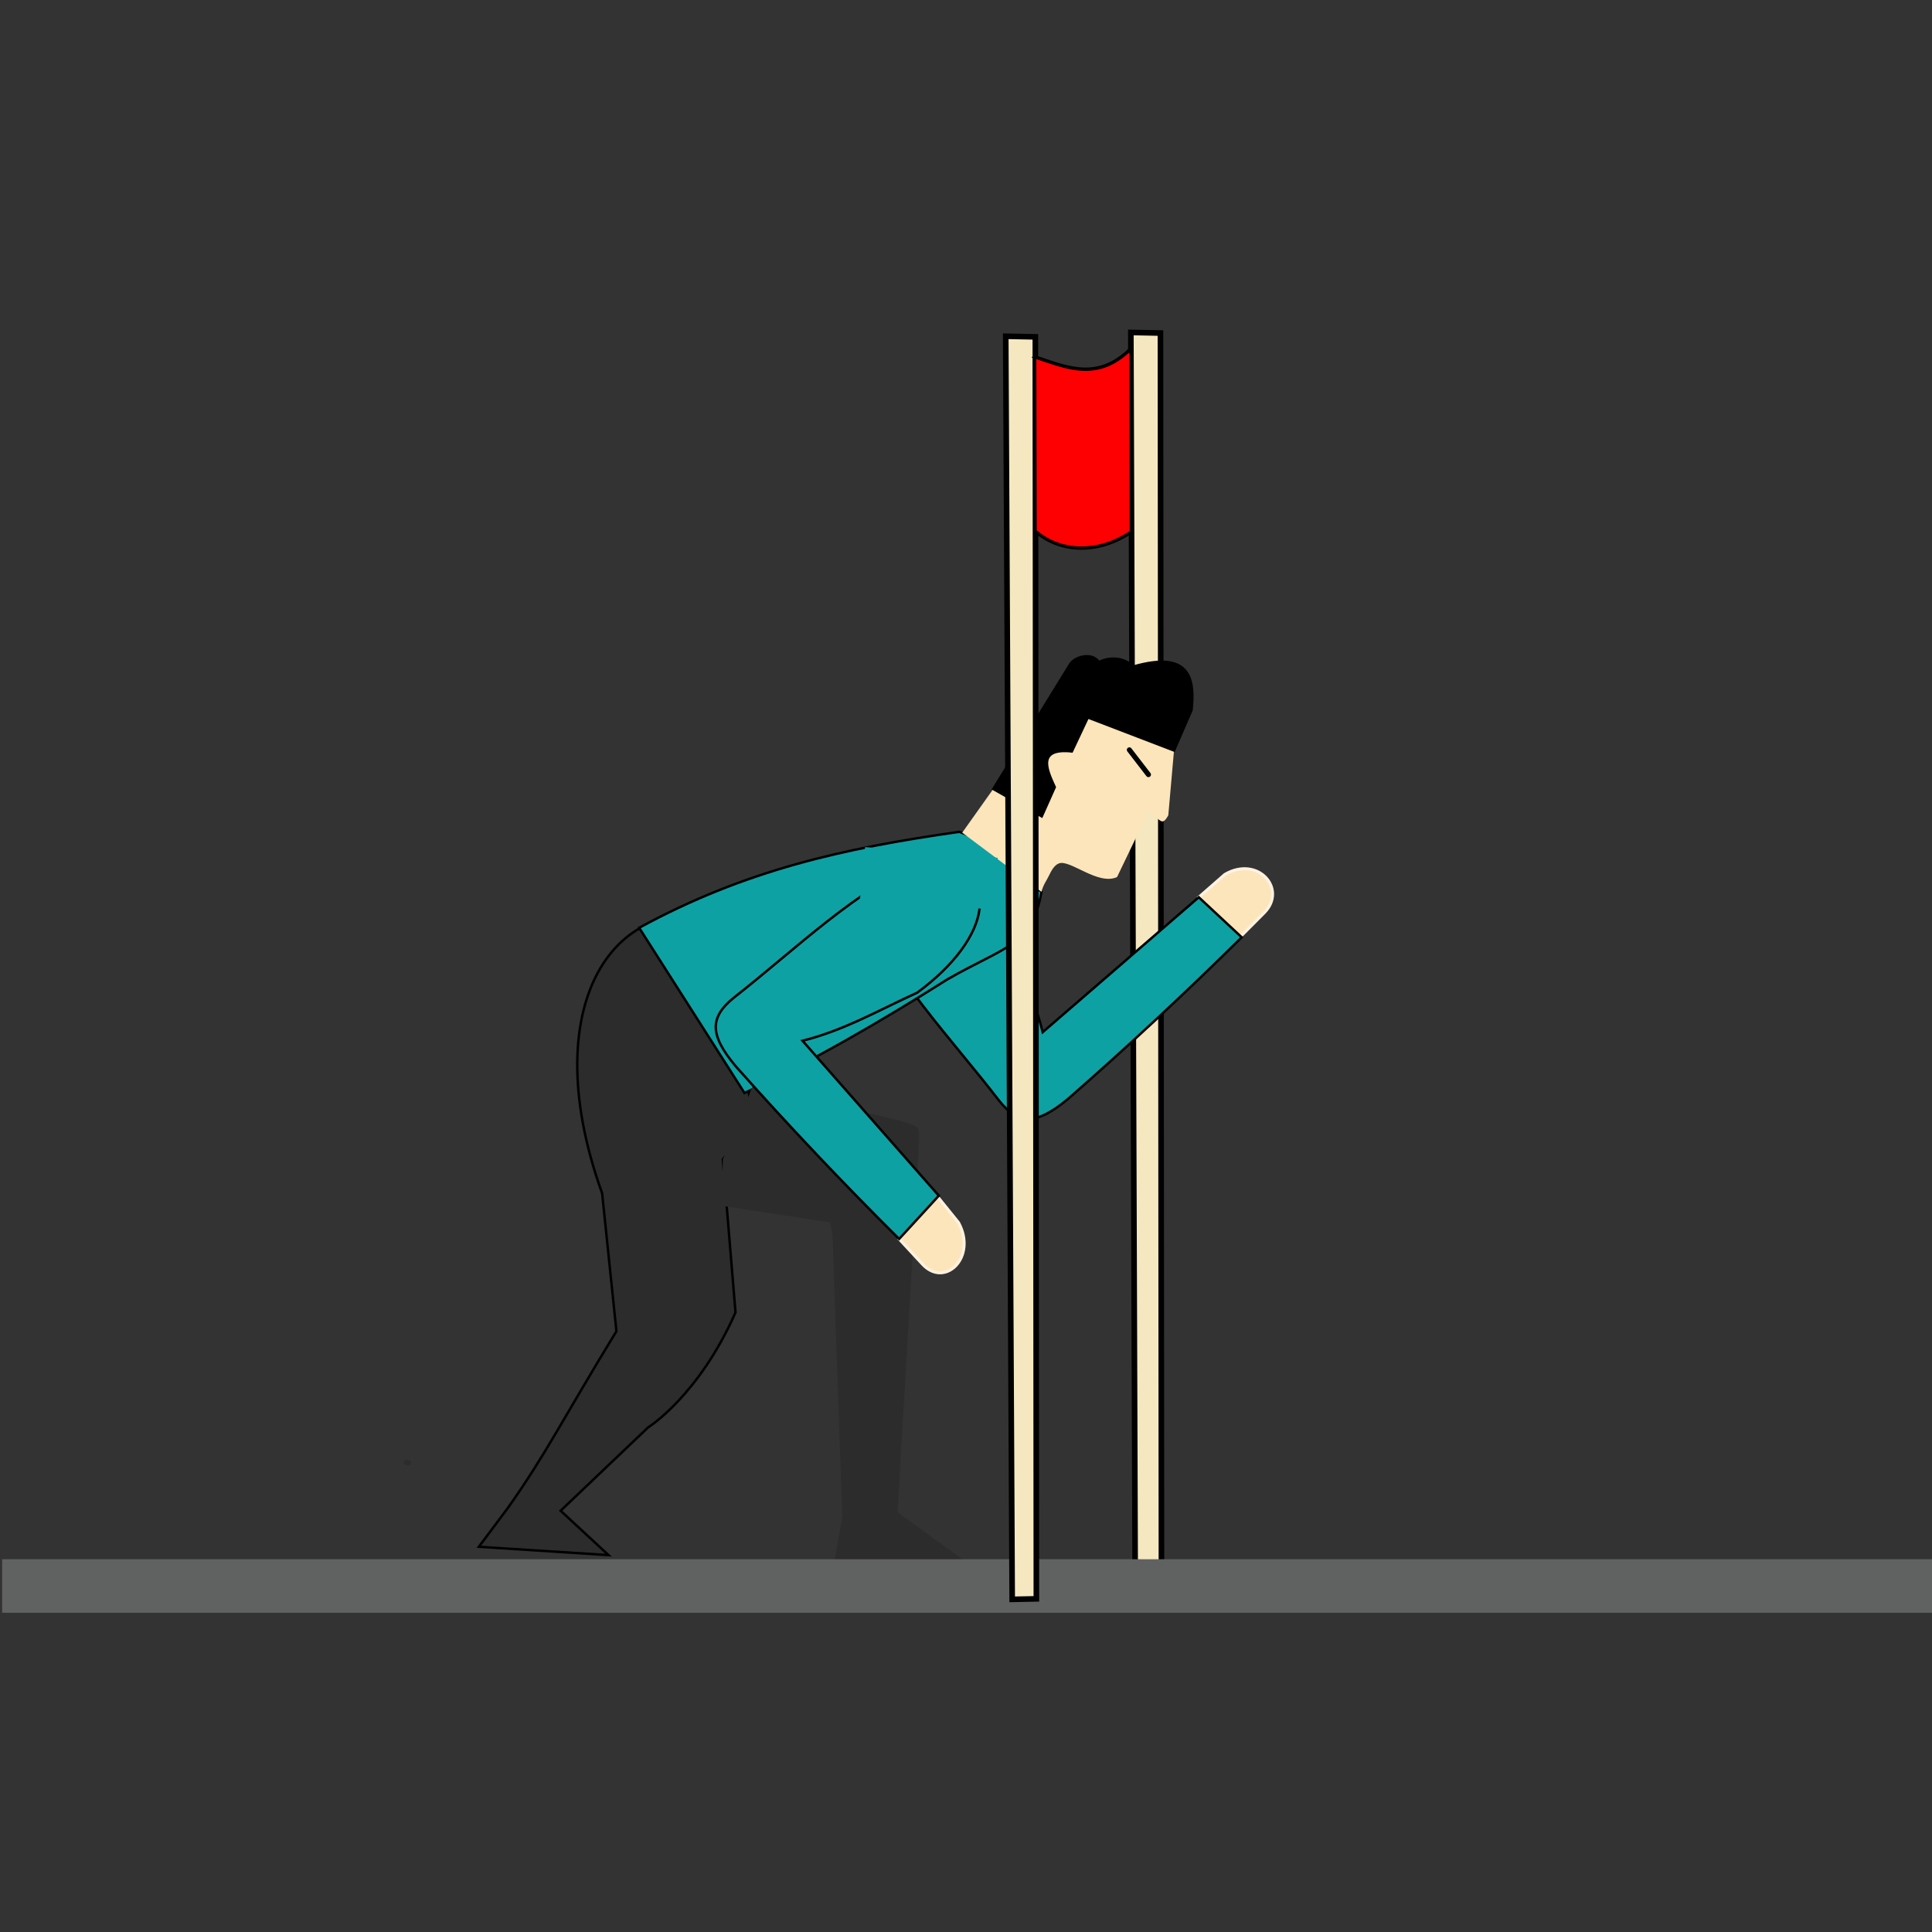 <?xml version="1.0" encoding="UTF-8" standalone="no"?>
<!-- Created with Inkscape (http://www.inkscape.org/) -->

<svg
   width="800px"
   height="800px"
   viewBox="0 0 800 800"
   version="1.1"
   id="SVGRoot"
   sodipodi:docname="2.svg"
   inkscape:version="1.1.2 (0a00cf5339, 2022-02-04)"
   xmlns:inkscape="http://www.inkscape.org/namespaces/inkscape"
   xmlns:sodipodi="http://sodipodi.sourceforge.net/DTD/sodipodi-0.dtd"
   xmlns="http://www.w3.org/2000/svg"
   xmlns:svg="http://www.w3.org/2000/svg">
  <rect x="0" y="0" width="800" height="800" fill="#333333" stroke="none"/>
  <sodipodi:namedview
     id="namedview1048"
     pagecolor="#505050"
     bordercolor="#eeeeee"
     borderopacity="1"
     inkscape:pageshadow="0"
     inkscape:pageopacity="0"
     inkscape:pagecheckerboard="0"
     inkscape:document-units="px"
     showgrid="false"
     inkscape:zoom="0.70710678"
     inkscape:cx="453.25544"
     inkscape:cy="340.11836"
     inkscape:window-width="1440"
     inkscape:window-height="840"
     inkscape:window-x="0"
     inkscape:window-y="0"
     inkscape:window-maximized="1"
     inkscape:current-layer="layer1"
     inkscape:snap-global="false" />
  <defs
     id="defs1043" />
  <g
     inkscape:label="Capa 1"
     inkscape:groupmode="layer"
     id="layer1">
    <g
       id="g321875-8"
       transform="translate(-1830.498,-166.846)">
      <path
         style="fill:#fde5bb;fill-opacity:1;stroke:#fff2e1;stroke-width:1px;stroke-linecap:butt;stroke-linejoin:miter;stroke-opacity:1"
         d="m 1445.755,586.395 c 1.379,-2.613 3.188,-4.002 4.446,-5.528 1.921,-2.328 3.611,-3.973 5.542,-4.142 4.865,-0.425 13.429,12.971 21.873,11.379 l 19.339,-23.188 c 4.075,4.819 3.762,7.539 7.493,3.586 l 8.858,-25.433 -31.248,-21.994 -9.857,12.013 c -14.177,-5.233 -11.737,5.604 -10.482,12.61 l -8.197,10.417 -16.685,-15.919 -16.884,14.396 z"
         id="path289010-1"
         sodipodi:nodetypes="cssccccccccccc" />
      <path
         style="fill:#000000;fill-opacity:1;stroke:#000000;stroke-width:1px;stroke-linecap:butt;stroke-linejoin:miter;stroke-opacity:1"
         d="m 1436.838,540.195 43.568,-42.347 c 2.593,-2.436 9.941,-2.771 11.746,2.174 3.433,-1.072 10.244,-0.102 13.225,5.227 25.35,-0.845 23.216,11.842 19.1,23.316 l -11.17,14.503 -31.248,-21.994 -9.857,12.013 c -14.177,-5.233 -11.737,5.604 -10.482,12.61 l -8.197,10.417 z"
         id="path289012-2"
         sodipodi:nodetypes="ccccccccccc" />
      <path
         style="fill:none;stroke:#000000;stroke-width:2.1;stroke-linecap:round;stroke-linejoin:miter;stroke-miterlimit:4;stroke-dasharray:none;stroke-opacity:1"
         d="m 1495.447,538.291 5.149,11.863"
         id="path310079-8" />
    </g>
    <path
       style="fill:#f5e7c0;fill-opacity:1;stroke:#000000;stroke-width:2.325;stroke-linecap:butt;stroke-linejoin:miter;stroke-miterlimit:4;stroke-dasharray:none;stroke-opacity:1"
       d="m 470.082,662.242 -1.821,-524.585 12.258,0.254 0.424,524.182 z"
       id="path371886-6"
       sodipodi:nodetypes="ccccc" />
    <g
       id="g370731"
       transform="translate(-978.567,-141.064)">
      <path
         style="fill:#fde5bb;fill-opacity:1;stroke:#fff2e1;stroke-width:1.23px;stroke-linecap:butt;stroke-linejoin:miter;stroke-opacity:1"
         d="m 1491.931,529.179 10.191,-10.238 c 9.551,-9.712 -2.647,-23.828 -16.395,-15.778 l -10.77,9.435 z"
         id="path279803-3"
         sodipodi:nodetypes="ccccc" />
      <path
         style="fill:#0ea1a3;fill-opacity:1;stroke:#000000;stroke-width:1px;stroke-linecap:butt;stroke-linejoin:miter;stroke-opacity:1"
         d="m 1334.449,514.822 c 13.761,31.495 37.414,55.466 57.845,82.016 7.885,9.804 15.011,10.457 28.478,-0.707 24.68,-21.599 48.642,-43.896 71.961,-66.951 l -17.775,-16.581 -64.634,55.874 c -4.224,-17.396 -12.257,-31.372 -19.502,-47.637 -22.527,-31.243 -50.37,-36.359 -56.372,-6.013 z"
         id="path323858-6"
         sodipodi:nodetypes="cccccccc" />
      <path
         style="fill:#2c2c2c;fill-opacity:1;stroke:#000000;stroke-width:1.006px;stroke-linecap:butt;stroke-linejoin:miter;stroke-opacity:1"
         d="m 1283.216,523.888 6.482,82.096 -11.826,15.159 5.258,63.36 c -15.28,34.654 -36.213,47.638 -36.213,47.638 l -36.208,34.486 19.841,18.378 -53.697,-3.447 12.158,-16.294 c 15.562,-21.977 22.782,-36.916 44.801,-72.969 l -5.919,-57.112 c -29.361,-81.623 8.738,-129.426 55.324,-111.294 z"
         id="path261841-76"
         sodipodi:nodetypes="cccccccccccc" />
      <g
         id="g321870"
         transform="rotate(-29.025,1264.432,605.321)"
         style="stroke:#000000;stroke-opacity:1">
        <path
           style="fill:#0ea1a3;fill-opacity:1;stroke:#000000;stroke-width:1px;stroke-linecap:butt;stroke-linejoin:miter;stroke-opacity:1"
           d="m 1385.96,605.616 c -32.442,1.839 -65.1,2.466 -96.262,0.368 l -4.944,-80.968 c 50.059,0.422 89.942,12.264 135.2,29.576 12.785,14.541 14.28,30.461 17.664,38.24 -14.287,17.721 -23.817,12.336 -51.658,12.784 z"
           id="path266380"
           sodipodi:nodetypes="cccccc" />
      </g>
      <g
         id="g321875"
         transform="rotate(-14.169,1121.937,693.003)">
        <path
           style="fill:#fde5bb;fill-opacity:1;stroke:none;stroke-width:1px;stroke-linecap:butt;stroke-linejoin:miter;stroke-opacity:1"
           d="m 1445.755,586.395 c 1.379,-2.613 3.188,-4.002 4.446,-5.528 1.921,-2.328 3.611,-3.973 5.542,-4.142 4.865,-0.425 13.429,12.971 21.873,11.379 l 19.339,-23.188 c 4.075,4.819 3.762,7.539 7.493,3.586 l 8.858,-25.433 -31.248,-21.994 -9.857,12.013 c -14.177,-5.233 -11.737,5.604 -10.482,12.61 l -8.197,10.417 -16.685,-15.919 -16.884,14.396 z"
           id="path289010"
           sodipodi:nodetypes="cssccccccccccc" />
        <path
           style="fill:#000000;fill-opacity:1;stroke:#000000;stroke-width:1px;stroke-linecap:butt;stroke-linejoin:miter;stroke-opacity:1"
           d="m 1436.838,540.195 43.568,-42.347 c 2.593,-2.436 9.941,-2.771 11.746,2.174 3.433,-1.072 10.244,-0.102 13.225,5.227 25.35,-0.845 23.216,11.842 19.1,23.316 l -11.17,14.503 -31.248,-21.994 -9.857,12.013 c -14.177,-5.233 -11.737,5.604 -10.482,12.61 l -8.197,10.417 z"
           id="path289012"
           sodipodi:nodetypes="ccccccccccc" />
        <path
           style="fill:none;stroke:#000000;stroke-width:2.1;stroke-linecap:round;stroke-linejoin:miter;stroke-miterlimit:4;stroke-dasharray:none;stroke-opacity:1"
           d="m 1495.447,538.291 5.149,11.863"
           id="path310079" />
      </g>
      <path
         style="fill:#2c2c2c;fill-opacity:1;stroke:#000000;stroke-width:0;stroke-linecap:butt;stroke-linejoin:miter;stroke-miterlimit:4;stroke-dasharray:none;stroke-opacity:1"
         d="m 1324.029,787.766 3.313,-18.408 -4.065,-117.456 -0.954,-4.634 -44.776,-6.902 0.325,-19.223 12.299,-30.131 57.654,13.215 c 13.096,3.954 11.259,1.863 11.211,12.512 l -8.835,150.53 30.206,21.855 z"
         id="path318509"
         sodipodi:nodetypes="cccccccccccc" />
      <path
         style="fill:#fde5bb;fill-opacity:1;stroke:#fff2e1;stroke-width:1.225px;stroke-linecap:butt;stroke-linejoin:miter;stroke-opacity:1"
         d="m 1350.875,654.093 9.774,10.547 c 9.271,9.883 22.565,-3.014 14.841,-17.302 l -9.017,-11.16 z"
         id="path279803"
         sodipodi:nodetypes="ccccc" />
      <path
         style="fill:#0ea1a3;fill-opacity:1;stroke:#000000;stroke-width:1px;stroke-linecap:butt;stroke-linejoin:miter;stroke-opacity:1"
         d="m 1363.885,495.693 c -31.376,14.029 -55.146,37.885 -81.52,58.54 -9.737,7.968 -10.329,15.099 0.949,28.471 21.808,24.495 44.308,48.267 67.561,71.389 l 16.43,-17.915 -56.422,-64.157 c 17.36,-4.372 31.267,-12.524 47.47,-19.907 31.05,-22.792 35.929,-50.678 5.533,-56.421 z"
         id="path323858"
         sodipodi:nodetypes="cccccccc" />
      <rect
         style="fill:#0ea1a3;fill-opacity:1;fill-rule:evenodd;stroke:#000000;stroke-width:0;stroke-linecap:round;stroke-linejoin:bevel;stroke-miterlimit:4;stroke-dasharray:none;stroke-opacity:1;paint-order:fill markers stroke"
         id="rect367203"
         width="21.58"
         height="55.072"
         x="-405.047"
         y="1378.498"
         rx="0"
         ry="55.072"
         transform="matrix(0.098,-0.995,0.997,0.08,0,0)" />
    </g>
    <g
       id="g370745"
       transform="translate(-158.665,27.963)">
      <path
         style="fill:#0ea1a3;fill-opacity:1;stroke:#000000;stroke-width:1px;stroke-linecap:butt;stroke-linejoin:miter;stroke-opacity:1"
         d="m 1710.061,415.131 c -34.227,3.127 -64.435,18.014 -96.072,29.03 -11.791,4.391 -14.657,10.947 -8.309,27.248 12.714,30.232 26.317,60.003 40.843,89.402 l 21.34,-11.639 -32.641,-78.956 c 19.627,-4.017 33.637,-1.738 51.357,-3.485 36.753,-11.525 50.388,-36.335 23.483,-51.6 z"
         id="path323858-4"
         sodipodi:nodetypes="cccccccc" />
      <path
         style="fill:#2c2c2c;fill-opacity:1;stroke:#000000;stroke-width:1.006px;stroke-linecap:butt;stroke-linejoin:miter;stroke-opacity:1"
         d="m 1695.703,553.733 c 4.082,23.264 4.829,34.938 -8.877,52.507 l 5.258,63.36 c -4.369,32.481 -7.997,50.426 -28.616,81.276 l 27.379,17.795 -69.352,-1.522 12.158,-16.294 c 25.928,-49.574 8.977,-74.775 3.194,-130.576 -12.307,-26.799 -13.806,-56.532 -6.439,-77.806 z"
         id="path261841-76-8"
         sodipodi:nodetypes="cccccccccc" />
      <path
         style="fill:#0ea1a3;fill-opacity:1;stroke:#199bd3;stroke-width:1px;stroke-linecap:butt;stroke-linejoin:miter;stroke-opacity:1"
         d="m 1725.357,486.962 c -3.994,23.149 -8.798,45.994 -14.842,67.782 l -80.298,-11.511 c 10.524,-48.942 30.177,-85.611 56.273,-126.44 3.661,-5.262 8.408,-10.926 12.386,-15.493 4.75,-5.454 19.127,-2.335 23.973,-3.353 5.122,1.447 10.229,2.929 14.553,6.343 1.748,29.049 -7.655,57.147 -12.045,82.671 z"
         id="path266380-3"
         sodipodi:nodetypes="ccccsccc" />
      <path
         style="fill:#0ea1a3;fill-opacity:1;stroke:#000000;stroke-width:1px;stroke-linecap:butt;stroke-linejoin:miter;stroke-opacity:1"
         d="m 1692.266,422.626 c -15.429,30.712 -18.749,64.225 -26.112,96.906 -2.501,12.331 1.55,18.228 18.744,21.451 32.385,5.178 64.849,9.358 97.484,12.559 l 1.393,-24.268 -84.282,-14.003 c 10.68,-14.367 16.296,-29.477 24.175,-45.445 9.633,-37.294 -4.226,-61.978 -31.403,-47.2 z"
         id="path323858-0"
         sodipodi:nodetypes="cccccccc" />
      <path
         style="fill:#fde5bb;fill-opacity:1;stroke:#fff2e1;stroke-width:1.189px;stroke-linecap:butt;stroke-linejoin:miter;stroke-opacity:1"
         d="m 1783.06,529.273 13.489,2.615 c 11.499,1.049 8.494,26.69 -3.39,23.793 l -10.777,-2.14 z"
         id="path279803-9"
         sodipodi:nodetypes="ccccc" />
      <g
         id="g321875-1"
         transform="rotate(-35.882,1322.631,48.248)">
        <path
           style="fill:#fde5bb;fill-opacity:1;stroke:none;stroke-width:1px;stroke-linecap:butt;stroke-linejoin:miter;stroke-opacity:1"
           d="m 1445.755,586.395 c 1.379,-2.613 3.188,-4.002 4.446,-5.528 1.921,-2.328 3.611,-3.973 5.542,-4.142 4.865,-0.425 13.429,12.971 21.873,11.379 l 19.339,-23.188 c 4.075,4.819 3.762,7.539 7.493,3.586 l 8.858,-25.433 -31.248,-21.994 -9.857,12.013 c -14.177,-5.233 -11.737,5.604 -10.482,12.61 l -8.197,10.417 -16.685,-15.919 -16.884,14.396 z"
           id="path289010-0"
           sodipodi:nodetypes="cssccccccccccc" />
        <path
           style="fill:#000000;fill-opacity:1;stroke:#000000;stroke-width:1px;stroke-linecap:butt;stroke-linejoin:miter;stroke-opacity:1"
           d="m 1436.838,540.195 43.568,-42.347 c 2.593,-2.436 9.941,-2.771 11.746,2.174 3.433,-1.072 10.244,-0.102 13.225,5.227 25.35,-0.845 23.216,11.842 19.1,23.316 l -11.17,14.503 -31.248,-21.994 -9.857,12.013 c -14.177,-5.233 -11.737,5.604 -10.482,12.61 l -8.197,10.417 z"
           id="path289012-5"
           sodipodi:nodetypes="ccccccccccc" />
        <path
           style="fill:none;stroke:#000000;stroke-width:2.1;stroke-linecap:round;stroke-linejoin:miter;stroke-miterlimit:4;stroke-dasharray:none;stroke-opacity:1"
           d="m 1495.447,538.291 5.149,11.863"
           id="path310079-1" />
      </g>
      <path
         style="fill:#2c2c2c;fill-opacity:1;stroke:#000000;stroke-width:0;stroke-linecap:butt;stroke-linejoin:miter;stroke-miterlimit:4;stroke-dasharray:none;stroke-opacity:1"
         d="m 1729.561,750.488 3.313,-18.408 -4.065,-117.456 -0.954,-4.634 -44.776,-6.902 0.325,-19.223 -2.444,-32.44 29.841,3.643 c -0.286,-0.323 30.829,9.089 42.556,11.881 13.096,3.954 11.259,1.863 11.211,12.512 l -8.835,150.53 30.206,21.855 z"
         id="path318509-0"
         sodipodi:nodetypes="ccccccccccccc" />
      <path
         style="fill:none;stroke:#000000;stroke-width:1px;stroke-linecap:butt;stroke-linejoin:miter;stroke-opacity:1"
         d="m 1630.217,543.233 c 11.039,-58.783 44.551,-113.164 68.043,-141.773"
         id="path352867"
         sodipodi:nodetypes="cc" />
      <rect
         style="fill:#0ea1a3;fill-opacity:1;fill-rule:evenodd;stroke:#000000;stroke-width:0;stroke-linecap:round;stroke-linejoin:bevel;stroke-miterlimit:4;stroke-dasharray:none;stroke-opacity:1;paint-order:fill markers stroke"
         id="rect367428"
         width="37.554"
         height="11.45"
         x="1742.024"
         y="-71.109"
         ry="0"
         transform="matrix(0.961,0.276,-0.258,0.966,0,0)" />
    </g>
    <rect
       style="fill:#606262;fill-opacity:1;fill-rule:evenodd;stroke:#000000;stroke-width:0;stroke-linecap:round;stroke-linejoin:bevel;stroke-miterlimit:4;stroke-dasharray:none;stroke-opacity:1;paint-order:fill markers stroke"
       id="rect370769"
       width="804.201"
       height="22.166"
       x="0.892"
       y="645.647" />
    <path
       style="fill:#f5e7c0;fill-opacity:1;stroke:#000000;stroke-width:2.322;stroke-linecap:butt;stroke-linejoin:miter;stroke-miterlimit:4;stroke-dasharray:none;stroke-opacity:1"
       d="m 419.122,662.252 -2.674,-523.019 12.265,0.253 0.424,522.563 z"
       id="path371886"
       sodipodi:nodetypes="ccccc" />
    <path
       style="fill:#fe0002;fill-opacity:1;stroke:#000000;stroke-width:1.384;stroke-linecap:butt;stroke-linejoin:miter;stroke-miterlimit:4;stroke-dasharray:none;stroke-opacity:1"
       d="m 428.419,147.727 0.169,72.139 c 10.989,9.5 26.747,9.29 39.891,0.348 l -0.17,-75.883 c -13.723,13.605 -26.186,8.013 -39.891,3.397 z"
       id="path371888"
       sodipodi:nodetypes="ccccc" />
    <g
       id="g386371"
       transform="translate(-741.39,-46.837)">
      <path
         style="fill:#fde5bb;fill-opacity:1;stroke:#fff2e1;stroke-width:1px;stroke-linecap:butt;stroke-linejoin:miter;stroke-opacity:1"
         d="m 335.756,647.493 2.418,11.565 c 2.348,10.901 17.766,11.238 18.505,-1.265 l -1.594,-11.477 z"
         id="path279803-5"
         sodipodi:nodetypes="ccccc" />
      <path
         style="fill:#fde5bb;fill-opacity:1;stroke:#fff2e1;stroke-width:0.988px;stroke-linecap:butt;stroke-linejoin:miter;stroke-opacity:1"
         d="m 374.197,631.873 4.103,12.582 c 2.655,10.821 20.469,5.895 16.431,-5.142 l -3.314,-10.048 z"
         id="path279803-9-4"
         sodipodi:nodetypes="ccccc" />
      <g
         id="g386361">
        <path
           style="fill:#2c2c2c;fill-opacity:1;stroke:#000000;stroke-width:1px;stroke-linecap:butt;stroke-linejoin:miter;stroke-opacity:1"
           d="m 0.892,667.814 c -1.785,-6.287 0.723,-45.318 0.723,-45.318 l 19.139,-3.421 123.949,-46.789 -12.611,-94.98 c -5.029,-16.918 -4.271,-33.187 1.851,-47.339 12.133,-31.414 32.992,-29.561 60.165,-26.087 l 6.482,82.096 35.329,-2.016 25.325,40.562 c 7.264,10.789 -1.893,14.392 -9.312,23.406 l -34.459,36.038 -47.2,48.992 25.439,19.747 -53.438,-0.398 9.207,-22.4 c 24.026,-30.74 46.415,-64.174 66.051,-96.562 l -28.768,-32.21 2.031,74.948 c -3.031,24.834 -11.579,26.457 -32.987,36.05 l -138.798,23.566 z"
           id="path261841-7-2"
           sodipodi:nodetypes="cccccccccccccccccccccc" />
        <g
           id="g321870-4"
           transform="translate(-1089.108,-120.009)">
          <path
             style="fill:#0ea1a3;fill-opacity:1;stroke:#199bd3;stroke-width:1px;stroke-linecap:butt;stroke-linejoin:miter;stroke-opacity:1"
             d="m 1385.96,605.616 c -32.442,1.839 -65.1,2.466 -96.262,0.368 l -4.944,-80.968 c 50.059,0.422 89.942,12.264 135.2,29.576 12.785,14.541 22.417,24.024 25.801,31.804 -0.382,5.308 -0.803,10.61 -3.273,15.534 14.23,52.365 26.063,105.254 41.511,156.957 l -18.367,0.552 -33.46,-82.689 13.36,98.148 -19.362,-0.32 z"
             id="path266380-7"
             sodipodi:nodetypes="cccccccccccc" />
          <path
             style="fill:none;stroke:#d7edee;stroke-width:3.3;stroke-linecap:round;stroke-linejoin:miter;stroke-miterlimit:4;stroke-dasharray:none;stroke-opacity:1"
             d="m 1432.165,676.749 c -1.517,-30.136 -4.974,-60.037 -8.634,-89.961 -6.906,-38.102 -29.795,-23.558 -40.349,-15.814"
             id="path268794-7"
             sodipodi:nodetypes="ccc" />
        </g>
        <path
           style="fill:none;fill-opacity:1;stroke:#2c2c2c;stroke-width:2.196;stroke-linecap:round;stroke-linejoin:miter;stroke-miterlimit:4;stroke-dasharray:none;stroke-opacity:1"
           d="m 169.98,605.382 c 7.498,-10.095 12.605,-18.065 19.429,-28.16"
           id="path378003"
           sodipodi:nodetypes="cc" />
      </g>
    </g>
    <rect
       style="fill:#008080;fill-opacity:1;fill-rule:evenodd;stroke:#2c2c2c;stroke-width:1.514;stroke-linecap:round;stroke-linejoin:bevel;stroke-miterlimit:4;stroke-dasharray:none;stroke-opacity:1;paint-order:fill markers stroke"
       id="rect383127"
       width="1.48"
       height="0.701"
       x="398.825"
       y="564.128"
       transform="matrix(0.976,0.216,-0.392,0.92,0,0)" />
  </g>
</svg>
